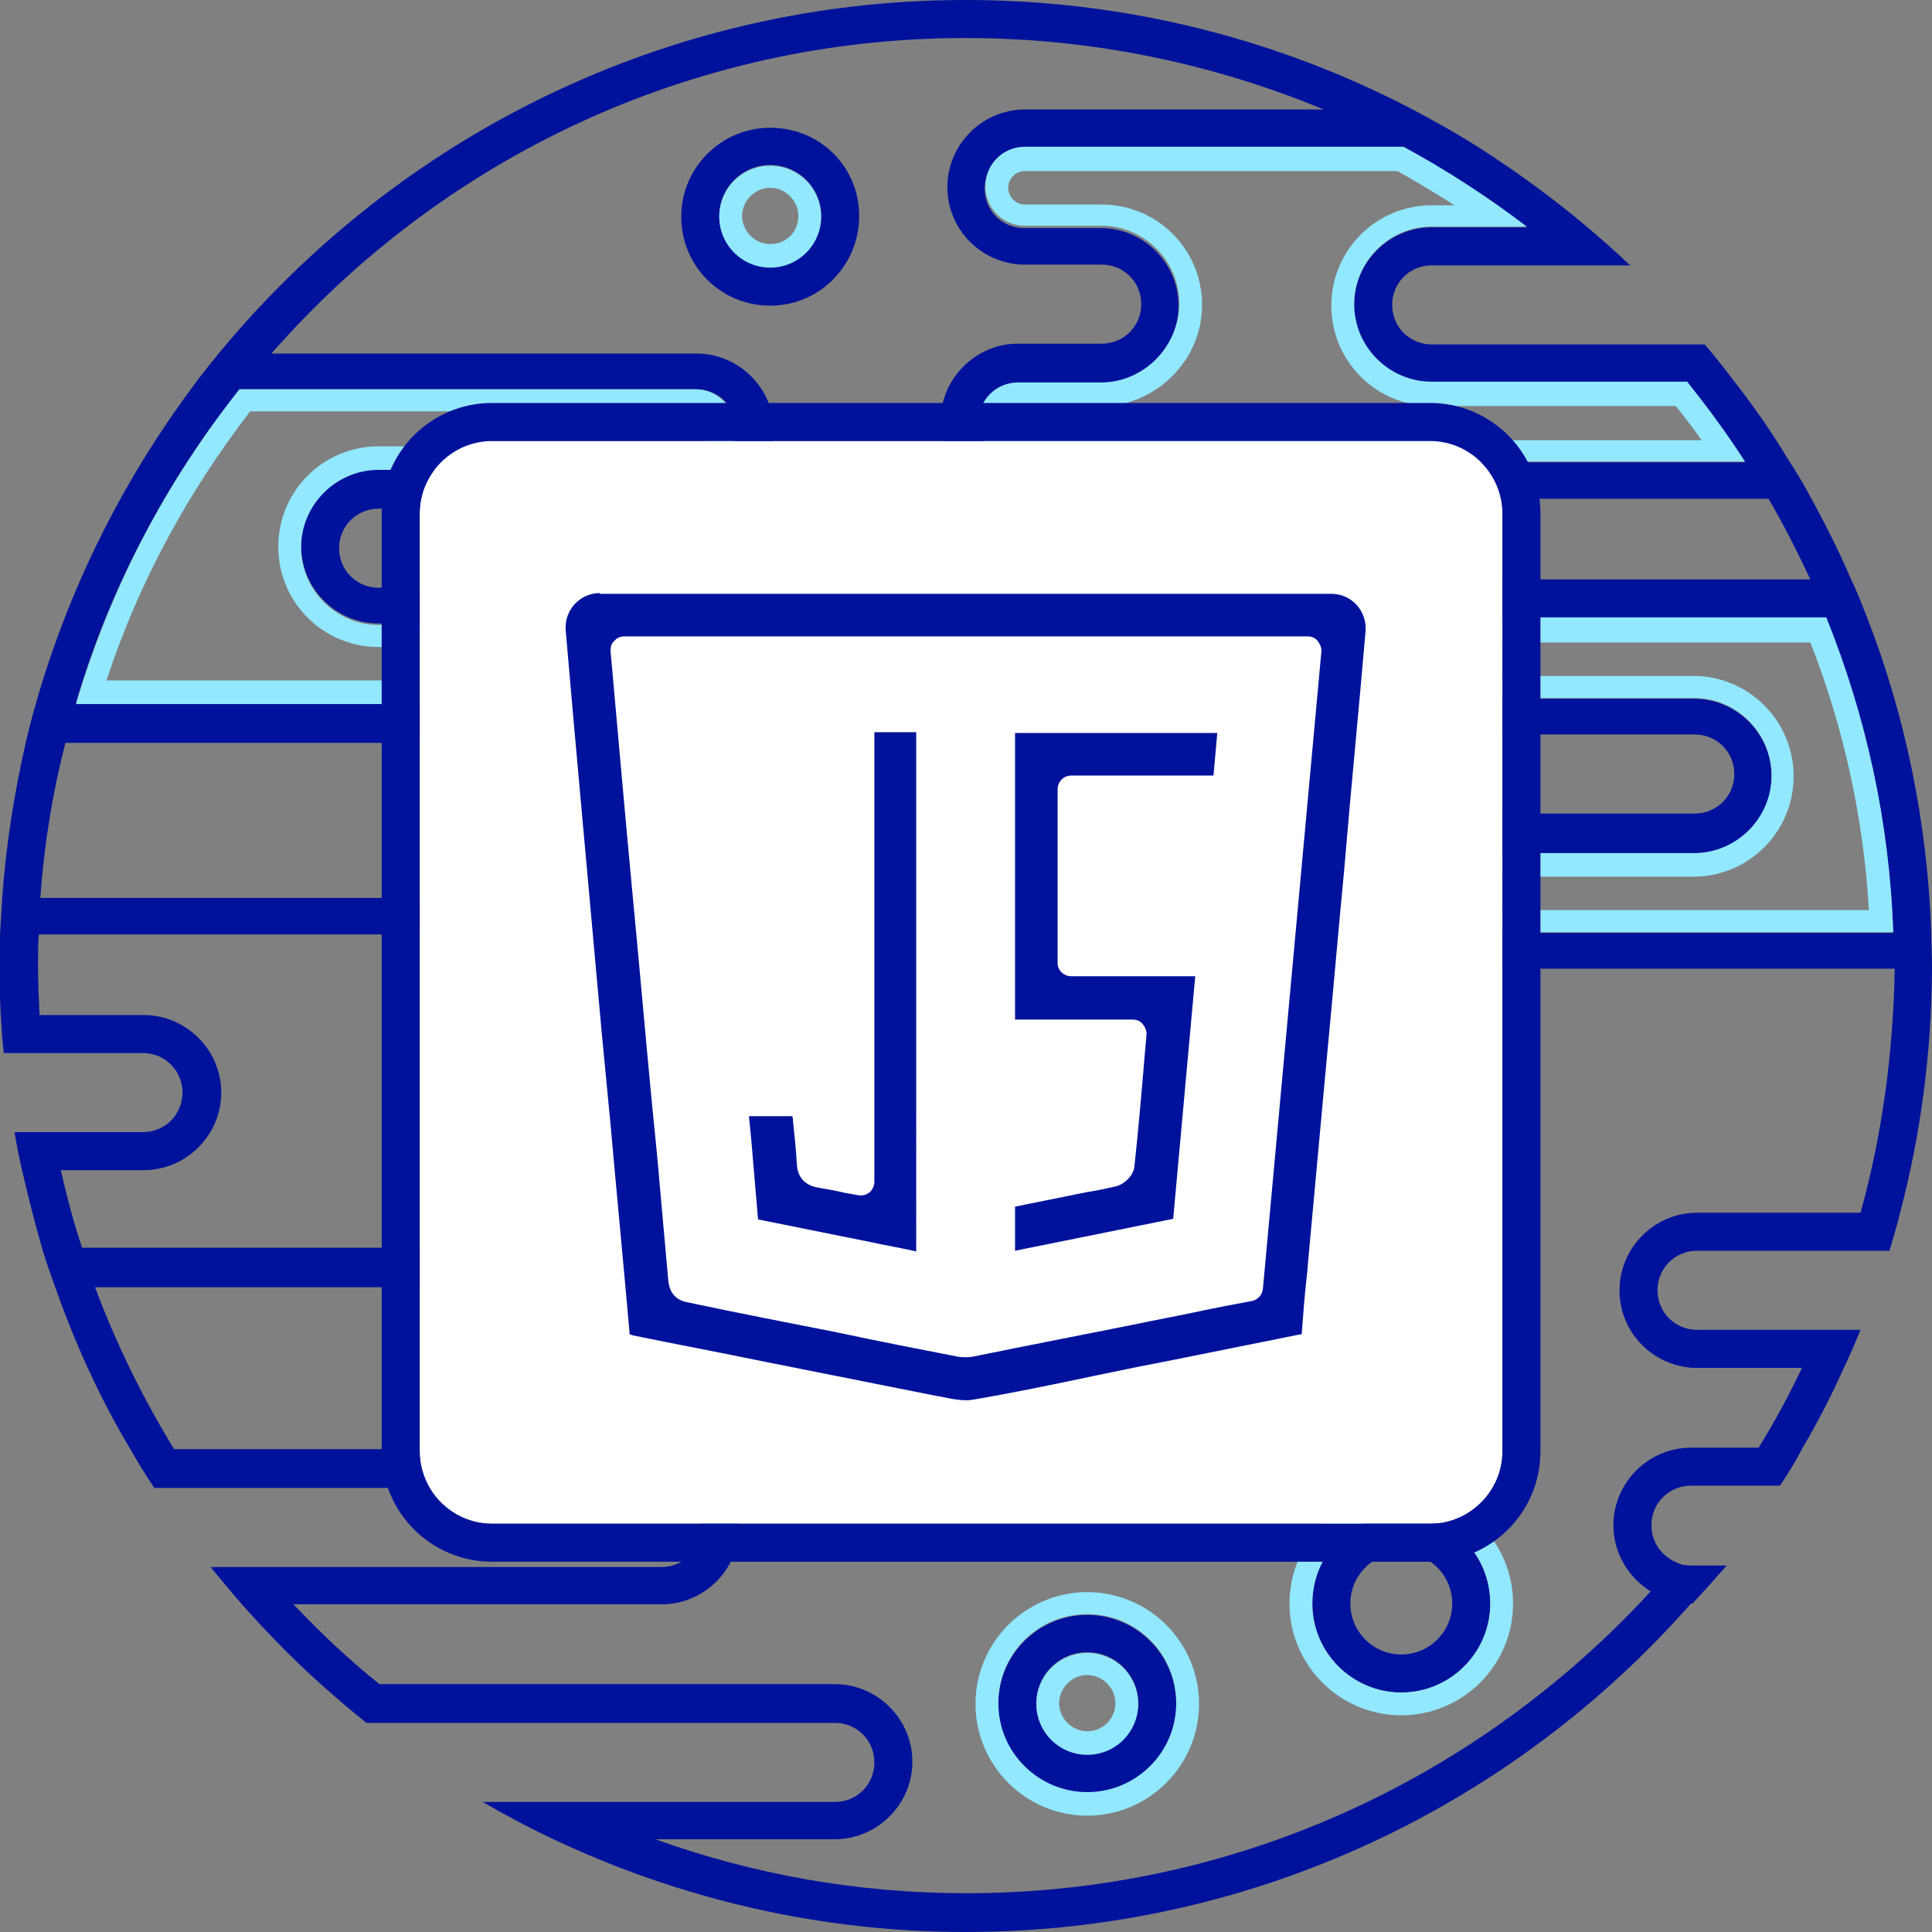 <?xml version="1.0" encoding="utf-8"?>
<!-- Generator: Adobe Illustrator 19.1.0, SVG Export Plug-In . SVG Version: 6.00 Build 0)  -->
<svg version="1.1" xmlns="http://www.w3.org/2000/svg" xmlns:xlink="http://www.w3.org/1999/xlink" x="0px" y="0px"
	 viewBox="0 0 254.1 254.1" style="enable-background:new 0 0 254.1 254.1;" xml:space="preserve">
<rect x="0" y="0" width="254.1" height="254.1" fill="#808080" stroke="none"/>
<style type="text/css">
	.st0{stroke:#000000;stroke-width:3;stroke-linecap:round;stroke-linejoin:round;stroke-miterlimit:10;}
	.st1{opacity:0.58;fill:#FFFFFF;}
	.st2{fill:#FFFFFF;stroke:#1D1D1B;stroke-width:3;stroke-miterlimit:10;}
	.st3{stroke:#FFFFFF;stroke-width:3;stroke-miterlimit:10;}
	.st4{opacity:0.37;}
	.st5{fill:#FFFFFF;}
	.st6{fill:#545454;stroke:#000000;stroke-width:5;stroke-miterlimit:10;}
	.st7{fill:#FFFFFF;stroke:#000000;stroke-width:5;stroke-miterlimit:10;}
	.st8{opacity:0.35;fill:#FFFFFF;}
	.st9{opacity:0.5;fill:#FFFFFF;}
	.st10{fill:#545454;}
	.st11{opacity:0.58;}
	.st12{opacity:0.6;fill:#FFFFFF;}
	.st13{fill:#B5B5B5;}
	.st14{fill:#00129B;}
	.st15{fill:#92E8FF;}
	.st16{opacity:0.6;}
</style>
<g id="Слой_1">
	<g>
		<g>
			<path class="st14" d="M254,122.7c-0.5-14.5-3.4-28.5-8.4-41.4c-0.7-1.7-1.3-3.4-2.1-5c-1.7-4-3.7-7.9-5.8-11.7
				c-0.8-1.5-1.7-2.9-2.6-4.3c-2.1-3.5-4.4-6.8-6.9-10c-1.3-1.7-2.6-3.4-4-5h-6.6h-29.3c-2.9,0-5.2-2.3-5.2-5.2s2.3-5.2,5.2-5.2H207
				h7.4c-1.8-1.7-3.7-3.4-5.6-5c-4.5-3.8-9.3-7.3-14.3-10.5c-2.8-1.8-5.7-3.4-8.7-5C168.2,5.2,148.2,0,127,0
				c-39.4,0-74.6,18-98,46.2c-1.3,1.6-2.7,3.3-3.9,5C16,63.5,9,77.5,4.7,92.6c-0.5,1.7-0.9,3.3-1.3,5C1.9,104.2,0.8,111,0.3,118
				c-0.1,1.7-0.2,3.3-0.3,5c0,1.3-0.1,2.7-0.1,4.1c0,2.1,0.1,4.3,0.2,6.4c0.1,1.7,0.2,3.3,0.4,5h5h1.9h11.4c2.9,0,5.2,2.3,5.2,5.2
				s-2.3,5.2-5.2,5.2H7H1.9c0.3,1.7,0.6,3.3,1,5c0.8,3.5,1.7,7,2.7,10.5c0.5,1.7,1.1,3.3,1.7,5c2.6,7.4,5.9,14.6,9.9,21.3
				c1,1.7,2,3.4,3.1,5h6H87c2.9,0,5.2,2.3,5.2,5.2s-2.3,5.2-5.2,5.2H69.7H34.2h-6.5c1.4,1.7,2.8,3.4,4.2,5
				c3.3,3.7,6.7,7.2,10.4,10.5c1.9,1.7,3.9,3.4,5.9,5h8.3h13.3h39.7h0.3c2.9,0,5.2,2.3,5.2,5.2s-2.3,5.2-5.2,5.2H74.1H63.5
				c3.1,1.8,6.3,3.5,9.5,5c16.4,7.7,34.7,12.1,54,12.1c37.9,0,72.1-16.7,95.4-43.2h0.2c1.5-1.6,3-3.3,4.5-5h-0.5h-4.2
				c-0.7,0-1.3-0.1-1.9-0.4c-1.9-0.8-3.3-2.6-3.3-4.9c0-2.9,2.3-5.2,5.2-5.2h0.3h5.4h6c1.1-1.6,2.1-3.3,3-5c2-3.4,3.8-6.9,5.4-10.5
				c0.8-1.6,1.5-3.3,2.2-5h-5.4h-5h-11.1c-2.9,0-5.2-2.3-5.2-5.2s2.3-5.2,5.2-5.2h20h5.3c0.5-1.7,1-3.3,1.4-5
				c2.7-10.2,4.1-20.8,4.2-31.8c0-0.2,0-0.5,0-0.7C254.1,125.6,254,124.2,254,122.7z M249,122.7h-77.6c-2.9,0-5.2-2.3-5.2-5.2
				s2.3-5.2,5.2-5.2h0.3h39.7h11.4c5.6,0,10.2-4.6,10.2-10.2c0-5.6-4.6-10.2-10.2-10.2h-11.4h-17.3c-2.9,0-5.2-2.3-5.2-5.2
				s2.3-5.2,5.2-5.2h46.1C245.4,94.2,248.5,108.2,249,122.7z M200.8,29.9h-12.5c-5.6,0-10.2,4.6-10.2,10.2s4.6,10.2,10.2,10.2h33.6
				c2.7,3.3,5.2,6.8,7.6,10.5h-95.6c-2.9,0-5.2-2.3-5.2-5.2s2.3-5.2,5.2-5.2h10.9c5.6,0,10.2-4.6,10.2-10.2s-4.6-10.2-10.2-10.2
				h-10.1c-2.9,0-5.2-2.3-5.2-5.2s2.3-5.2,5.2-5.2h49.8C190.3,22.5,195.7,26,200.8,29.9z M31.5,51.2h60.1c2.9,0,5.2,2.3,5.2,5.2
				s-2.3,5.2-5.2,5.2h-3.8H71.6H49.8c-5.6,0-10.2,4.6-10.2,10.2c0,5.6,4.6,10.2,10.2,10.2h10.4h0.9h2c2.9,0,5.2,2.3,5.2,5.2
				s-2.3,5.2-5.2,5.2H10C14.4,77.4,21.8,63.4,31.5,51.2z M8,153.9h10.9c5.6,0,10.2-4.6,10.2-10.2c0-5.6-4.6-10.2-10.2-10.2H7.5H5.2
				C5.1,131.3,5,129.2,5,127c0-1.4,0-2.7,0.1-4.1h122.7c2.9,0,5.2,2.3,5.2,5.2s-2.3,5.2-5.2,5.2h-0.3H87.7H76.3
				c-5.6,0-10.2,4.6-10.2,10.2c0,5.6,4.6,10.2,10.2,10.2h11.4H105c2.9,0,5.2,2.3,5.2,5.2s-2.3,5.2-5.2,5.2H10.8
				C9.7,160.9,8.8,157.4,8,153.9z M244.7,159.5h-21.5c-5.6,0-10.2,4.6-10.2,10.2c0,5.5,4.3,9.9,9.7,10.2v0h0.5h11.1h2.7
				c-1.7,3.6-3.6,7.1-5.7,10.5h-8.6h-0.3c-5.6,0-10.2,4.6-10.2,10.2c0,3.7,2,6.9,4.9,8.7c-0.5,0.5-0.9,1-1.4,1.5
				c-22.3,23.5-53.7,38.2-88.6,38.2c-14.4,0-28.1-2.5-40.9-7.1h23.6c5.6,0,10.2-4.6,10.2-10.2s-4.6-10.2-10.2-10.2h-0.3H69.7H49.9
				c-4-3.2-7.7-6.7-11.3-10.5h31.1H87h0.5v0c5.4-0.3,9.7-4.7,9.7-10.2c0-5.6-4.6-10.2-10.2-10.2H22.9c-4.1-6.7-7.6-13.8-10.4-21.3
				H105c5.6,0,10.2-4.6,10.2-10.2c0-5.5-4.3-9.9-9.7-10.2v0H105H87.7H76.3c-2.9,0-5.2-2.3-5.2-5.2s2.3-5.2,5.2-5.2h11.4h39.7h0.3
				c5.6,0,10.2-4.6,10.2-10.2s-4.6-10.2-10.2-10.2H5.3c0.5-7,1.6-13.8,3.3-20.4h54.5c5.6,0,10.2-4.6,10.2-10.2s-4.6-10.2-10.2-10.2
				h-2h-0.9H49.8c-2.9,0-5.2-2.3-5.2-5.2s2.3-5.2,5.2-5.2h21.9h16.1h3.8c5.6,0,10.2-4.6,10.2-10.2s-4.6-10.2-10.2-10.2H35.7
				C58,21,90.7,5,127,5c16.7,0,32.6,3.4,47.1,9.4h-39.3c-5.6,0-10.2,4.6-10.2,10.2c0,5.5,4.3,9.9,9.7,10.2v0h10.6
				c2.9,0,5.2,2.3,5.2,5.2s-2.3,5.2-5.2,5.2h-11.2v0c-5.5,0.1-10,4.7-10,10.2c0,5.6,4.6,10.2,10.2,10.2h98.7c2,3.4,3.8,7,5.5,10.6
				h-43.9c-5.6,0-10.2,4.6-10.2,10.2c0,5.5,4.3,9.9,9.7,10.2v0h0.5h17.3h11.4c2.9,0,5.2,2.3,5.2,5.2s-2.3,5.2-5.2,5.2h-11.4h-39.7
				h-0.3c-5.6,0-10.2,4.6-10.2,10.2s4.6,10.2,10.2,10.2h77.7C249,138.7,247.5,149.4,244.7,159.5z"/>
			<path class="st14" d="M143,212.4c-6.4,0-11.7,5.2-11.7,11.7s5.2,11.7,11.7,11.7s11.7-5.2,11.7-11.7S149.4,212.4,143,212.4z
				 M143,230.7c-3.7,0-6.7-3-6.7-6.7c0-3.7,3-6.7,6.7-6.7s6.7,3,6.7,6.7C149.7,227.7,146.7,230.7,143,230.7z"/>
			<path class="st14" d="M184.3,222.6c6.4,0,11.7-5.2,11.7-11.7s-5.2-11.7-11.7-11.7s-11.7,5.2-11.7,11.7S177.9,222.6,184.3,222.6z
				 M184.3,204.2c3.7,0,6.7,3,6.7,6.7s-3,6.7-6.7,6.7s-6.7-3-6.7-6.7S180.6,204.2,184.3,204.2z"/>
			<path class="st14" d="M101.3,16.8c-6.4,0-11.7,5.2-11.7,11.7s5.2,11.7,11.7,11.7S113,34.9,113,28.4S107.8,16.8,101.3,16.8z
				 M101.3,35.1c-3.7,0-6.7-3-6.7-6.7c0-3.7,3-6.7,6.7-6.7s6.7,3,6.7,6.7C108,32.1,105,35.1,101.3,35.1z"/>
		</g>
		<g>
			<path class="st15" d="M91.5,51.2H31.5c-9.6,12.1-17,26.1-21.5,41.4h53.1c2.9,0,5.2-2.3,5.2-5.2s-2.3-5.2-5.2-5.2h-2h-0.9H49.8
				c-5.6,0-10.2-4.6-10.2-10.2c0-5.6,4.6-10.2,10.2-10.2h21.9h16.1h3.8c2.9,0,5.2-2.3,5.2-5.2S94.4,51.2,91.5,51.2z M91.5,58.7h-3.8
				H71.6H49.8c-7.3,0-13.2,5.9-13.2,13.2c0,7.3,5.9,13.2,13.2,13.2h10.4h0.9h2c1.2,0,2.2,1,2.2,2.2c0,1.2-1,2.2-2.2,2.2H14
				c4.2-12.8,10.6-24.6,18.9-35.4h58.6c1.2,0,2.2,1,2.2,2.2C93.8,57.7,92.8,58.7,91.5,58.7z"/>
			<path class="st15" d="M188.9,86.6c0,2.9,2.3,5.2,5.2,5.2h17.3h11.4c5.6,0,10.2,4.6,10.2,10.2c0,5.6-4.6,10.2-10.2,10.2h-11.4
				h-39.7h-0.3c-2.9,0-5.2,2.3-5.2,5.2s2.3,5.2,5.2,5.2H249c-0.5-14.6-3.6-28.5-8.8-41.4h-46.1C191.2,81.4,188.9,83.7,188.9,86.6z
				 M245.8,119.7h-74.5c-1.2,0-2.2-1-2.2-2.2s1-2.2,2.2-2.2h0.3h39.7h11.4c7.3,0,13.2-5.9,13.2-13.2c0-7.3-5.9-13.2-13.2-13.2h-11.4
				h-17.3c-1.2,0-2.2-1-2.2-2.2s1-2.2,2.2-2.2h44.1C242.5,95.7,245.1,107.6,245.8,119.7z"/>
			<path class="st15" d="M144.8,50.3h-10.9c-2.9,0-5.2,2.3-5.2,5.2s2.3,5.2,5.2,5.2h95.6c-2.3-3.6-4.9-7.1-7.6-10.5h-33.6
				c-5.6,0-10.2-4.6-10.2-10.2s4.6-10.2,10.2-10.2h12.5c-5.1-3.9-10.5-7.4-16.2-10.5h-49.8c-2.9,0-5.2,2.3-5.2,5.2s2.3,5.2,5.2,5.2
				h10.1c5.6,0,10.2,4.6,10.2,10.2S150.5,50.3,144.8,50.3z M158.1,40.1c0-7.3-5.9-13.2-13.2-13.2h-10.1c-1.2,0-2.2-1-2.2-2.2
				c0-1.2,1-2.2,2.2-2.2h49c2.5,1.4,5,2.9,7.5,4.5h-3c-7.3,0-13.2,5.9-13.2,13.2c0,7.3,5.9,13.2,13.2,13.2h32.1
				c1.2,1.5,2.3,2.9,3.4,4.5h-89.9c-1.2,0-2.2-1-2.2-2.2c0-1.2,1-2.2,2.2-2.2h10.9C152.1,53.3,158.1,47.4,158.1,40.1z"/>
			<path class="st15" d="M143,209.4c-8.1,0-14.7,6.6-14.7,14.7c0,8.1,6.6,14.7,14.7,14.7s14.7-6.6,14.7-14.7
				C157.7,216,151.1,209.4,143,209.4z M143,235.7c-6.4,0-11.7-5.2-11.7-11.7s5.2-11.7,11.7-11.7s11.7,5.2,11.7,11.7
				S149.4,235.7,143,235.7z"/>
			<path class="st15" d="M143,217.4c-3.7,0-6.7,3-6.7,6.7c0,3.7,3,6.7,6.7,6.7s6.7-3,6.7-6.7C149.7,220.4,146.7,217.4,143,217.4z
				 M143,227.7c-2,0-3.7-1.7-3.7-3.7c0-2,1.7-3.7,3.7-3.7s3.7,1.7,3.7,3.7C146.7,226.1,145,227.7,143,227.7z"/>
			<path class="st15" d="M184.3,196.2c-8.1,0-14.7,6.6-14.7,14.7s6.6,14.7,14.7,14.7c8.1,0,14.7-6.6,14.7-14.7
				S192.4,196.2,184.3,196.2z M184.3,222.6c-6.4,0-11.7-5.2-11.7-11.7s5.2-11.7,11.7-11.7s11.7,5.2,11.7,11.7
				S190.7,222.6,184.3,222.6z"/>
			<path class="st15" d="M101.3,21.8c-3.7,0-6.7,3-6.7,6.7c0,3.7,3,6.7,6.7,6.7s6.7-3,6.7-6.7C108,24.8,105,21.8,101.3,21.8z
				 M101.3,32.1c-2,0-3.7-1.7-3.7-3.7c0-2,1.7-3.7,3.7-3.7s3.7,1.7,3.7,3.7C105,30.5,103.4,32.1,101.3,32.1z"/>
		</g>
	</g>
	<path class="st5" d="M188.1,58H64.7c-5.2,0-9.5,4.3-9.5,9.5v123.4c0,5.2,4.3,9.5,9.5,9.5h123.4c5.2,0,9.5-4.3,9.5-9.5V67.5
		C197.6,62.3,193.3,58,188.1,58z"/>
	<g>
		<path class="st14" d="M188.1,53H64.7c-8,0-14.5,6.5-14.5,14.5v123.4c0,8,6.5,14.5,14.5,14.5h123.4c8,0,14.5-6.5,14.5-14.5V67.5
			C202.6,59.5,196.1,53,188.1,53z M197.6,190.9c0,5.2-4.3,9.5-9.5,9.5H64.7c-5.2,0-9.5-4.3-9.5-9.5V67.5c0-5.2,4.3-9.5,9.5-9.5
			h123.4c5.2,0,9.5,4.3,9.5,9.5V190.9z"/>
	</g>
</g>
<g id="Слой_2">
	<g>
		<path class="st14" d="M78.9,78c-2.6,0-4.7,2.2-4.5,4.9c1.1,13,3.7,41.2,4.7,52.5c0.4,4.2,0.8,8.4,1.2,12.5
			c0.8,9,1.7,18.3,2.5,27.4c0,0.1,0,0.2,0,0.2c0.1,0,0.2,0,0.3,0.1c5.8,1.2,11.7,2.3,17.5,3.5c7.5,1.5,15.1,3,22.6,4.5l0.6,0.1
			c1.4,0.3,2.9,0.6,4.1,0.4c5.3-0.9,10.6-2,15.8-3.1c1.9-0.4,3.9-0.8,5.8-1.2l5.1-1c5.5-1.1,10.9-2.2,16.4-3.3c0.1,0,0.1,0,0.2,0
			c0.2-2.7,0.4-5.4,0.7-7.9c0.1-1.1,0.2-2.3,0.3-3.4l2.3-25c0.8-8.3,1.5-16.6,2.3-24.9l0.3-3.5c0.5-6,1.8-19.5,2.5-27.8
			c0.2-2.6-1.8-4.9-4.5-4.9H78.9z M166.1,169.5c-0.1,0.8-0.6,1.4-1.4,1.6l-3.7,0.7c-2.6,0.5-5.2,1.1-7.9,1.6c-8.3,1.7-16.7,3.3-25,5
			c-0.4,0.1-0.8,0.1-1.1,0.1c-0.4,0-0.8,0-1.2-0.1c-5.1-1-10.3-2-15.4-3.1c-6.6-1.3-13.3-2.6-19.9-4c-1.6-0.3-2.4-1.2-2.6-2.8
			c-0.5-5.6-1-11.2-1.5-16.8l-0.6-6c-0.9-9.3-1.7-18.7-2.6-28c-0.8-8.4-2.7-29.8-2.9-32.1c0-0.5,0.1-1,0.5-1.3
			c0.3-0.4,0.8-0.6,1.3-0.6H172c0.5,0,1,0.2,1.3,0.6c0.3,0.4,0.5,0.8,0.5,1.3L166.1,169.5z"/>
		<path class="st14" d="M133.4,134.1H149c0.5,0,1,0.2,1.3,0.6c0.3,0.4,0.5,0.8,0.5,1.3l-0.3,3.4c-0.4,4.8-0.8,9.4-1.3,14
			c-0.1,1.2-1.3,2.3-2.3,2.6c-1.3,0.3-2.7,0.6-4,0.8c-0.5,0.1-1,0.2-1.5,0.3l-7.9,1.6v5.8l20.8-4.2l2.9-31.9h-16.3
			c-1,0-1.8-0.8-1.8-1.7v-22.9c0-1,0.8-1.8,1.8-1.8h18.7l0.5-5.6h-26.6V134.1z"/>
		<path class="st14" d="M115,155.4c0,0.5-0.2,1-0.6,1.4c-0.4,0.3-0.9,0.5-1.5,0.4c-0.6-0.1-1.1-0.2-1.7-0.3
			c-1.3-0.3-2.4-0.5-3.6-0.7c-1.7-0.3-2.7-1.3-2.8-3.1c-0.1-1.9-0.3-3.7-0.5-5.6c0-0.2,0-0.4-0.1-0.7h-5.7l0.3,3
			c0.3,3.5,0.6,7,0.9,10.6c0,0,0,0,0.1,0l14.9,3c1.8,0.4,3.6,0.7,5.4,1.1l0.4,0.1V96.3H115V155.4z"/>
	</g>
</g>
</svg>
